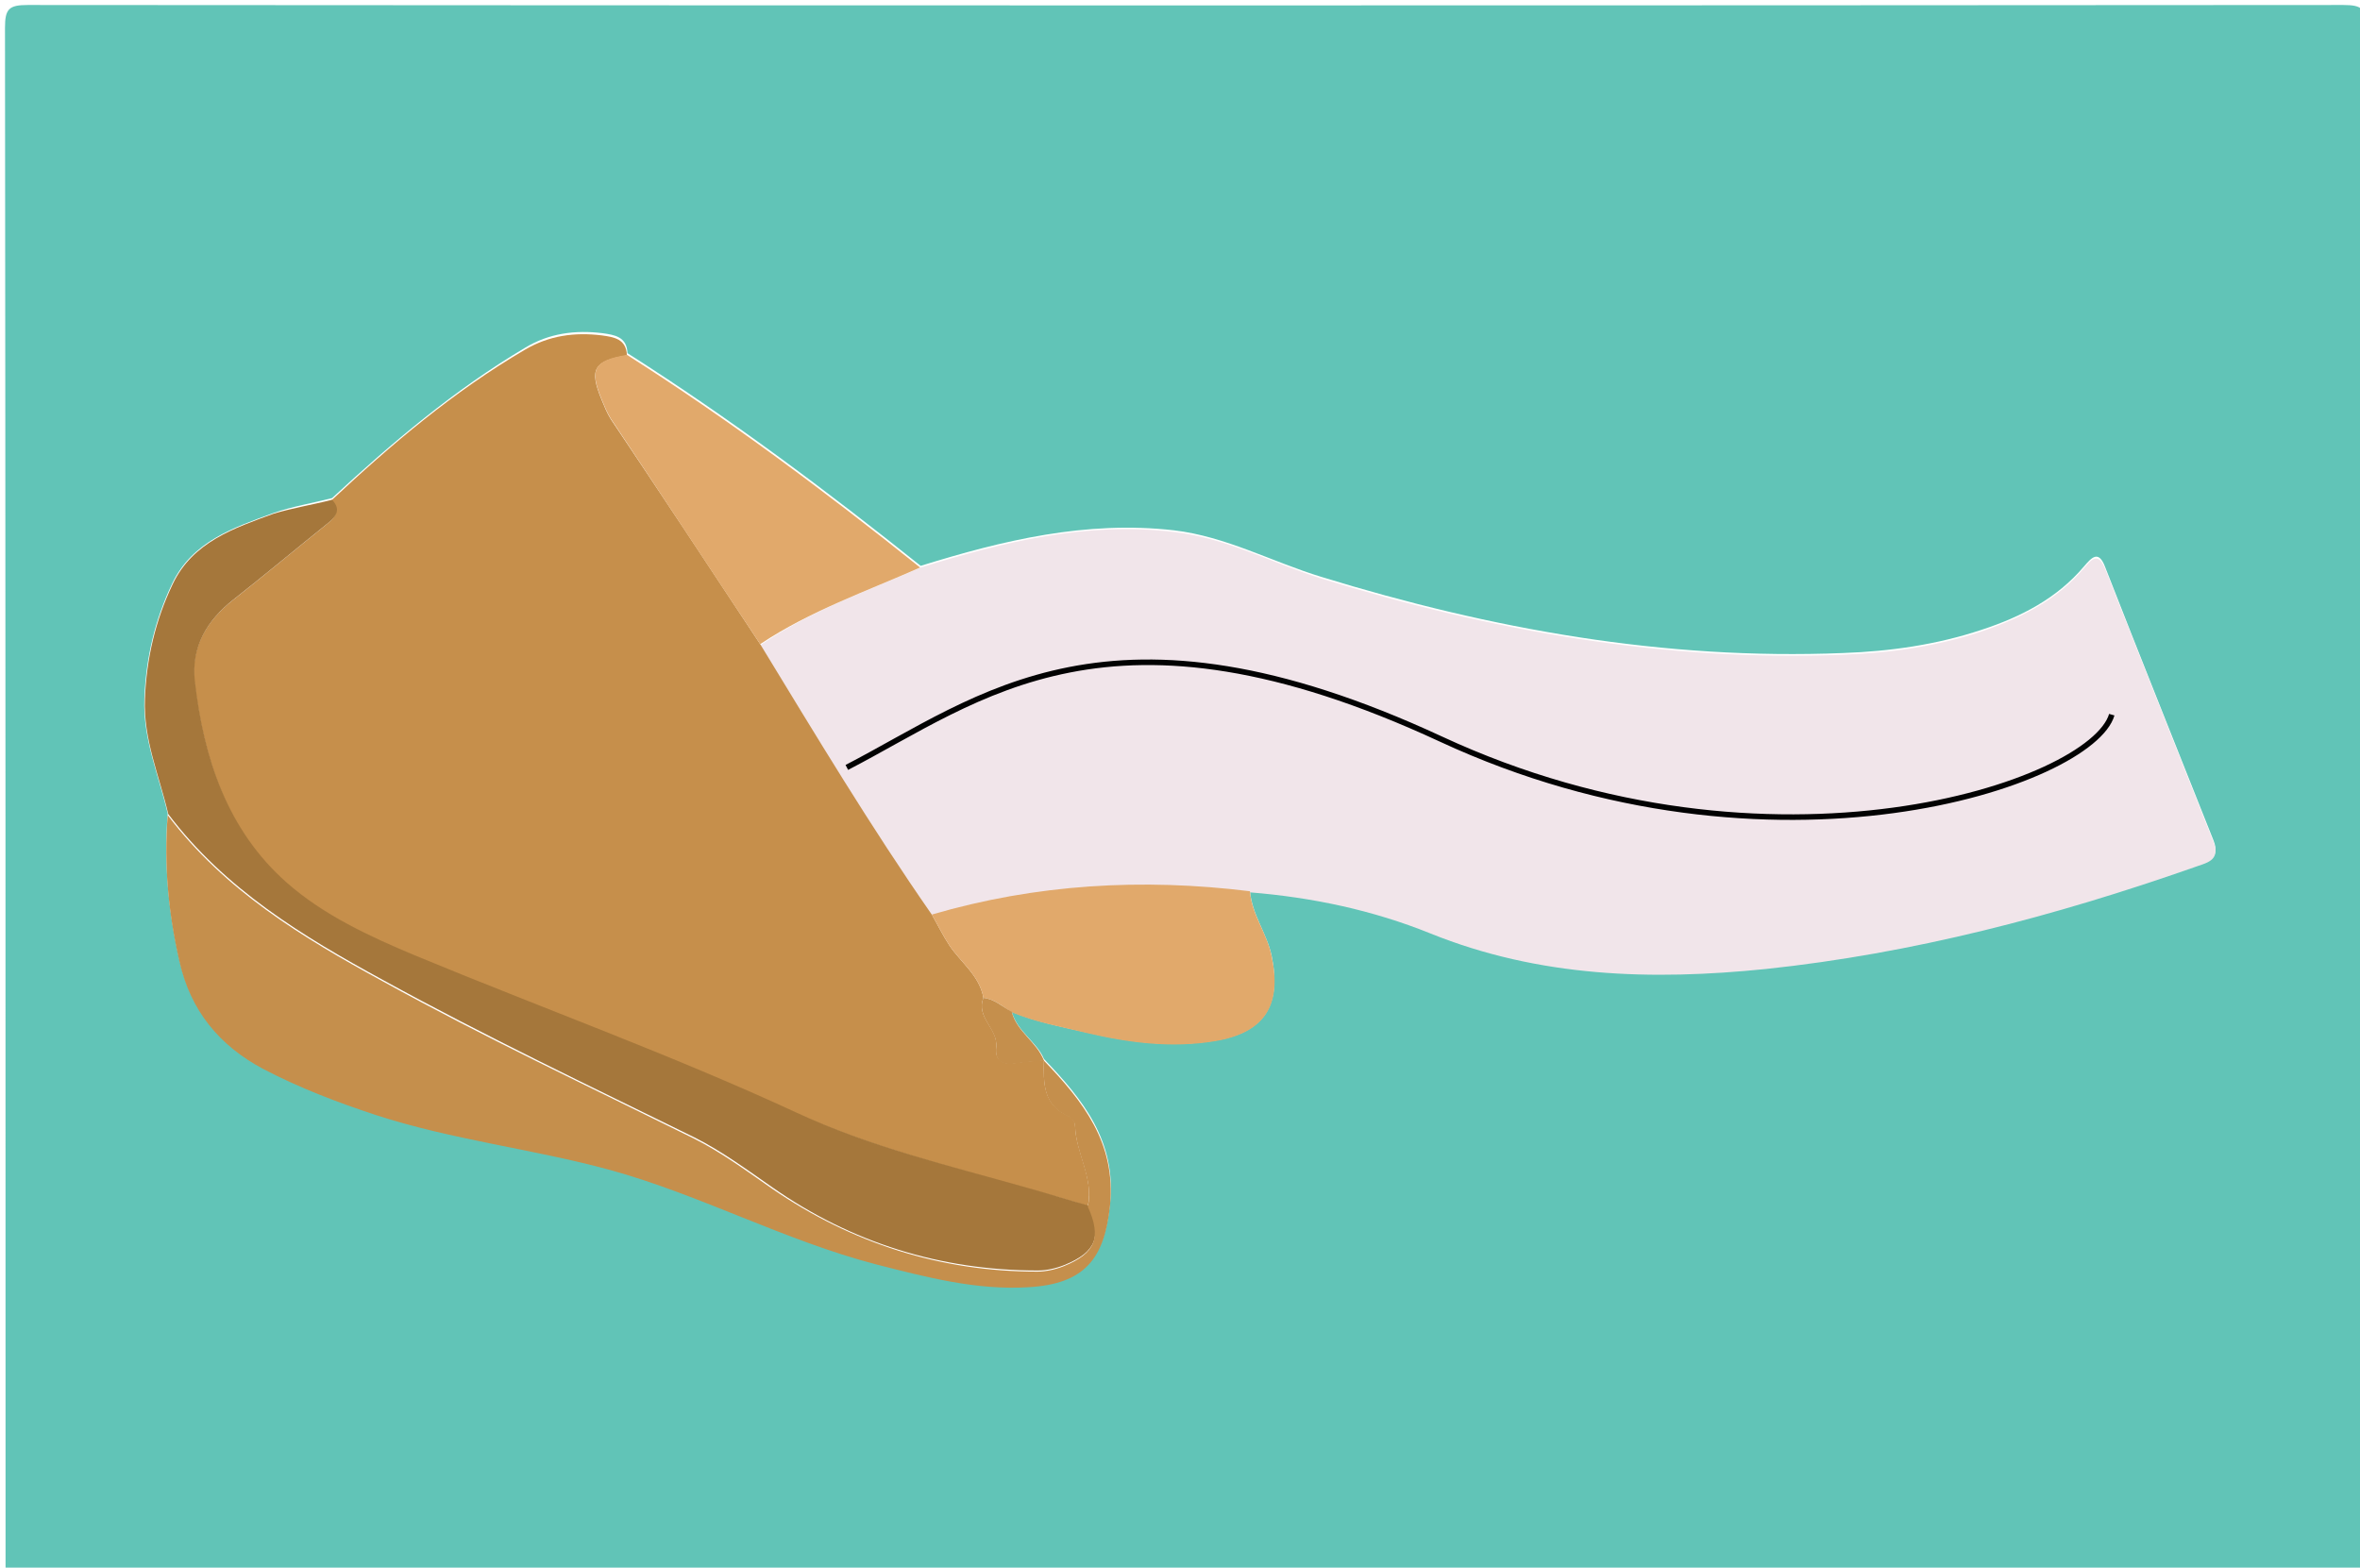 <?xml version="1.0" encoding="utf-8"?>
<!-- Generator: Adobe Illustrator 23.0.3, SVG Export Plug-In . SVG Version: 6.00 Build 0)  -->
<svg version="1.1" id="Layer_1" xmlns="http://www.w3.org/2000/svg" xmlns:xlink="http://www.w3.org/1999/xlink" x="0px" y="0px"
	 viewBox="0 0 425 282.3" style="enable-background:new 0 0 425 282.3;" xml:space="preserve">
<style type="text/css">
	.st0{fill:#61C4B7;}
	.st1{fill:#F1E5EA;}
	.st2{fill:#C68F4B;}
	.st3{fill:#A5773B;}
	.st4{fill:#C58F4C;}
	.st5{fill:#E1A96B;}
	.st6{fill:none;stroke:#020202;stroke-miterlimit:10;}
</style>
<g>
	<path class="st0" d="M1,289C1,194.3,1,99.7,0.9,5c0-3.4,0.7-4.1,4.1-4.1C144,1,283,1,422,0.9c3.4,0,4.1,0.7,4.1,4.1
		c-0.1,93.3-0.1,186.7,0,280c0,3.4-0.7,4.1-4.1,4.1C281.7,289,141.3,289,1,289z M182.2,182.2c4.3,1.8,8.9,2.7,13.4,3.7
		c7.7,1.8,15.4,2.8,23.2,1.5c9-1.5,12-6.5,10.2-15.3c-0.9-4.1-3.6-7.5-3.9-11.7c11.2,0.9,22.2,3.2,32.5,7.4
		c19.6,7.9,39.9,8.6,60.4,6.4c26.5-2.7,52-9.5,77.1-18.3c2.2-0.8,4.9-1.1,3.5-4.6c-6.5-16.4-13.1-32.8-19.5-49.2
		c-1.2-3.2-2.5-1.6-3.8-0.1c-4.9,5.8-11.4,9.1-18.4,11.4c-8.1,2.7-16.5,3.9-25,4.2c-32.2,1.3-63.3-4.3-93.9-13.7
		c-8.9-2.7-17.2-7.3-26.6-8.4c-15.8-1.8-30.8,1.8-45.6,6.4c-17-13.6-34.4-26.6-52.8-38.3c-0.1-3-2.4-3.3-4.5-3.6
		c-4.9-0.6-9.6,0-13.9,2.6c-12.8,7.6-24,17.1-34.8,27.1c-3.5,0.9-7.2,1.5-10.6,2.7c-7.1,2.6-14.6,5.1-18.2,12.7
		c-3.1,6.5-4.7,13.3-5,20.6c-0.3,7.4,2.6,13.9,4.2,20.8c-0.7,8.9,0.1,17.6,2.1,26.3c2,8.9,7.1,15.2,15.1,19.4
		c6.5,3.5,13.3,6,20.3,8.3c13.8,4.5,28.3,6.2,42.2,9.9c16.4,4.4,31.5,12.7,47.9,17c9,2.3,18.1,4.7,27.5,4.1
		c9.9-0.6,13.6-5,14.6-14.7c1.2-11.3-4.9-18.8-11.9-26.1c0,0,0,0,0,0C186.7,187.6,183.2,185.8,182.2,182.2z"/>
	<path class="st1" d="M165.8,102.2c14.9-4.6,29.8-8.3,45.6-6.4c9.5,1.1,17.7,5.6,26.6,8.4c30.6,9.4,61.8,15,93.9,13.7
		c8.5-0.3,16.9-1.5,25-4.2c7-2.4,13.5-5.6,18.4-11.4c1.3-1.5,2.5-3,3.8,0.1c6.5,16.4,13,32.8,19.5,49.2c1.4,3.5-1.4,3.8-3.5,4.6
		c-25.1,8.8-50.6,15.5-77.1,18.3c-20.6,2.1-40.8,1.5-60.4-6.4c-10.4-4.2-21.3-6.5-32.5-7.4c-19.4-2.4-38.5-1.2-57.3,4.2
		c-11-15.8-20.9-32.2-30.9-48.7C145.9,110,156,106.5,165.8,102.2z"/>
	<path class="st2" d="M136.9,116c10,16.4,19.9,32.9,30.9,48.7c1.1,1.9,2,3.8,3.2,5.6c2.1,3.1,5.4,5.4,6.1,9.4
		c-1.4,3.5,2.6,5.5,2.3,8.7c-0.3,2.8,1.3,3.4,3.7,3c1.6-0.3,3.3-0.3,4.9-0.5c0,0,0,0,0,0c-0.1,4.1-0.2,8.1,4.5,10.1
		c0.5,0.2,1.1,1,1.1,1.6c0.1,5,3.4,9.4,2.3,14.6c-3.7-1.1-7.3-2.2-11-3.2c-14.1-4-28.4-7.5-41.7-13.6
		c-22.5-10.4-45.9-18.8-68.7-28.3c-8.1-3.4-16.3-7.2-22.9-13c-10.8-9.5-14.9-22.5-16.6-36.3c-0.7-6,2.1-10.9,6.9-14.7
		c5.6-4.4,11.1-9,16.7-13.5c1.5-1.2,2.9-2.5,1.1-4.5c10.8-10.1,22-19.6,34.8-27.1c4.4-2.6,9-3.2,13.9-2.6c2.1,0.3,4.4,0.6,4.5,3.6
		c-6,1-6.8,2.5-4.6,7.9c0.5,1.2,1,2.5,1.7,3.6C119,88.9,128,102.5,136.9,116z"/>
	<path class="st3" d="M59.8,90c1.9,2,0.4,3.3-1.1,4.5c-5.6,4.5-11.1,9.1-16.7,13.5c-4.8,3.8-7.6,8.6-6.9,14.7
		c1.6,13.8,5.8,26.8,16.6,36.3c6.6,5.8,14.8,9.6,22.9,13c22.9,9.5,46.2,17.9,68.7,28.3c13.3,6.2,27.6,9.6,41.7,13.6
		c3.7,1,7.3,2.2,11,3.2c2.5,5.5,1.4,8.4-4.3,10.7c-1.5,0.6-3.2,1-4.8,1c-17.5,0-33.5-5-47.7-14.9c-4.6-3.2-9.2-6.6-14.2-9.1
		c-18.7-9.2-37.6-18.2-56-28.3c-14.5-7.9-28.5-16.4-38.7-29.9c-1.6-6.9-4.5-13.4-4.2-20.8c0.3-7.3,1.9-14.1,5-20.6
		c3.6-7.6,11.1-10.1,18.2-12.7C52.6,91.5,56.3,90.9,59.8,90z"/>
	<path class="st4" d="M30.2,146.8c10.2,13.5,24.2,22,38.7,29.9c18.3,10.1,37.2,19,56,28.3c5,2.5,9.6,5.9,14.2,9.1
		c14.3,9.8,30.3,14.9,47.7,14.9c1.6,0,3.3-0.4,4.8-1c5.7-2.3,6.8-5.2,4.3-10.7c1.1-5.1-2.2-9.6-2.3-14.6c0-0.5-0.6-1.3-1.1-1.6
		c-4.7-2-4.6-6-4.5-10.1c7,7.3,13,14.8,11.9,26.1c-1,9.7-4.7,14.1-14.6,14.7c-9.4,0.6-18.5-1.8-27.5-4.1
		c-16.5-4.3-31.6-12.5-47.9-17c-13.9-3.8-28.4-5.4-42.2-9.9c-7-2.3-13.8-4.9-20.3-8.3c-7.9-4.2-13.1-10.5-15.1-19.4
		C30.3,164.4,29.5,155.7,30.2,146.8z"/>
	<path class="st5" d="M177.1,179.7c-0.7-4-4-6.3-6.1-9.4c-1.2-1.8-2.1-3.7-3.2-5.6c18.8-5.5,37.9-6.6,57.3-4.2
		c0.3,4.2,3.1,7.6,3.9,11.7c1.9,8.8-1.2,13.8-10.2,15.3c-7.8,1.3-15.6,0.3-23.2-1.5c-4.5-1.1-9.1-1.9-13.4-3.7
		C180.6,181.3,179.1,179.9,177.1,179.7z"/>
	<path class="st5" d="M136.9,116c-9-13.5-17.9-27.1-26.9-40.6c-0.7-1.1-1.2-2.4-1.7-3.6c-2.2-5.4-1.3-6.9,4.6-7.9
		c18.4,11.7,35.8,24.7,52.8,38.3C156,106.5,145.9,110,136.9,116z"/>
	<path class="st4" d="M177.1,179.7c2,0.2,3.4,1.6,5.1,2.5c0.9,3.6,4.5,5.4,5.8,8.8c-1.6,0.2-3.3,0.2-4.9,0.5c-2.5,0.4-4-0.2-3.7-3
		C179.7,185.3,175.7,183.2,177.1,179.7z"/>
</g>
<path class="st6" d="M152.5,138.2c24-12.4,47.3-32.8,107-5.1s117.2,8,120.8-4.4"/>
</svg>
